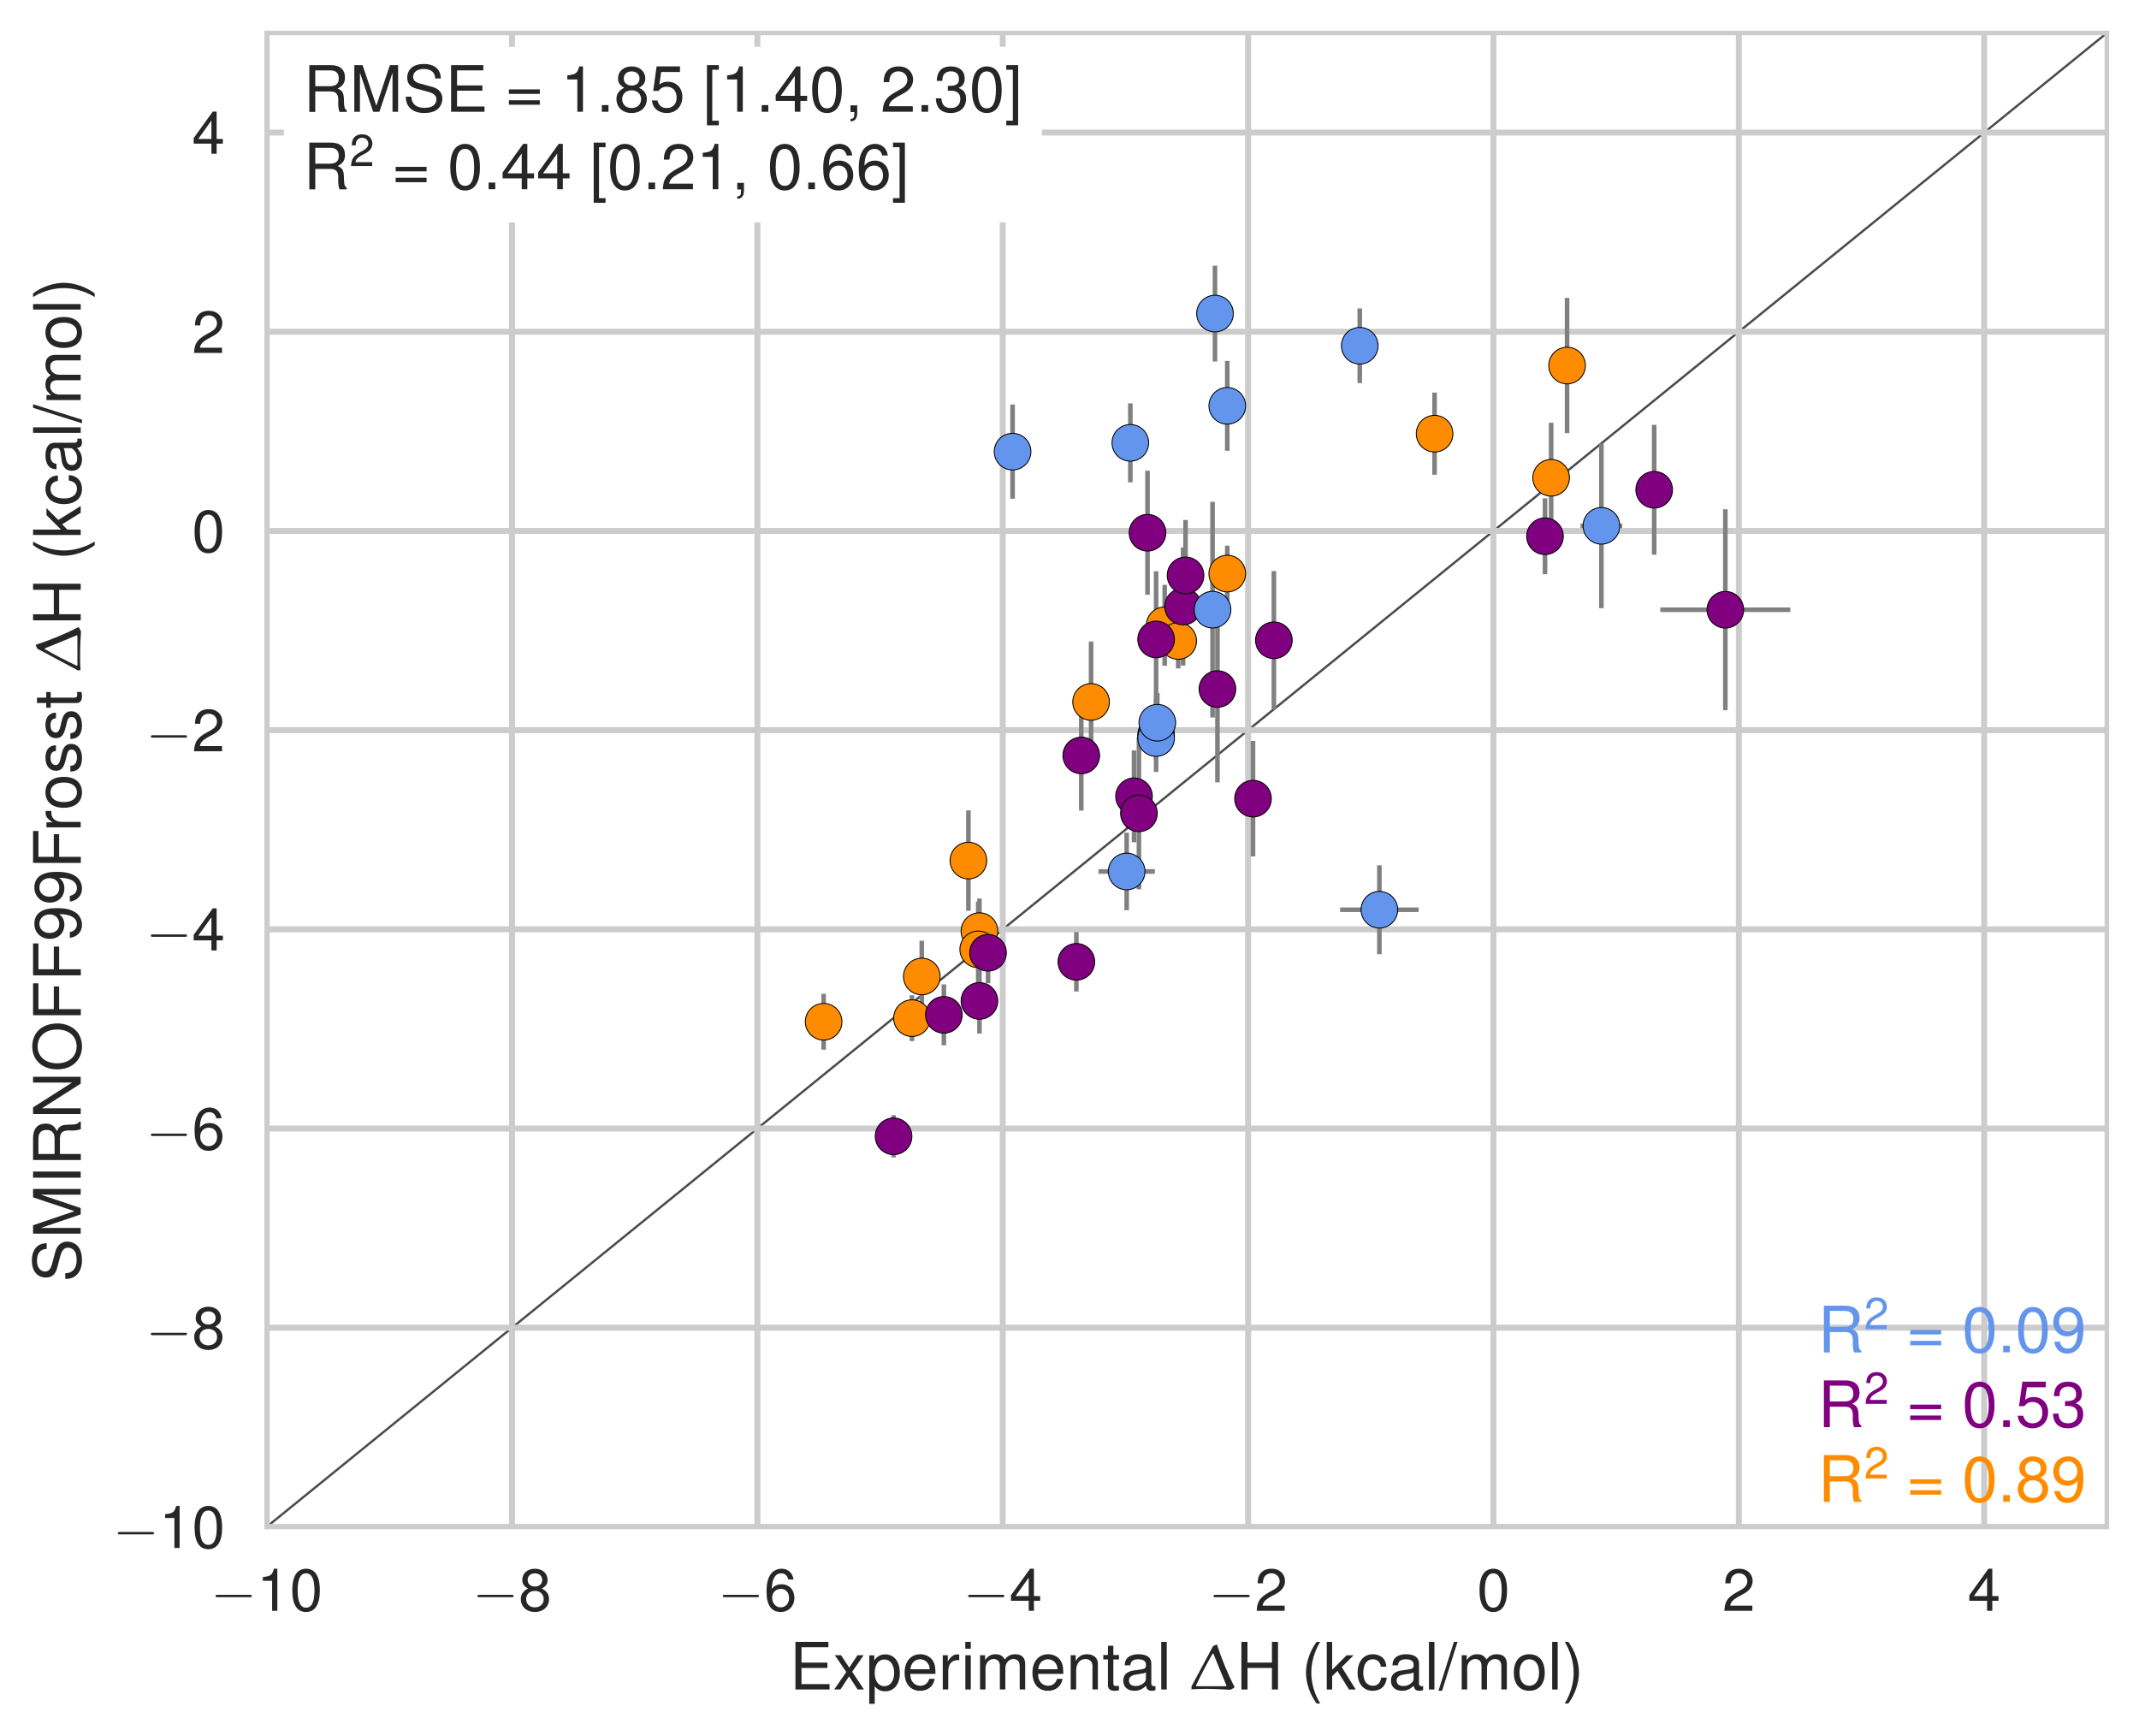 <?xml version="1.0" encoding="utf-8" standalone="no"?>
<!DOCTYPE svg PUBLIC "-//W3C//DTD SVG 1.1//EN"
  "http://www.w3.org/Graphics/SVG/1.1/DTD/svg11.dtd">
<!-- Created with matplotlib (http://matplotlib.org/) -->
<svg height="379pt" version="1.1" viewBox="0 0 467 379" width="467pt" xmlns="http://www.w3.org/2000/svg" xmlns:xlink="http://www.w3.org/1999/xlink">
 <defs>
  <style type="text/css">
*{stroke-linecap:butt;stroke-linejoin:round;}
  </style>
 </defs>
 <g id="figure_1">
  <g id="patch_1">
   <path d="M 0 379.095 
L 467.184 379.095 
L 467.184 0 
L 0 0 
z
" style="fill:#ffffff;"/>
  </g>
  <g id="axes_1">
   <g id="patch_2">
    <path d="M 58.224 333.36 
L 459.984 333.36 
L 459.984 7.2 
L 58.224 7.2 
z
" style="fill:#ffffff;"/>
   </g>
   <g id="line2d_1">
    <path clip-path="url(#p69052aae7b)" d="M 0.656 380.095 
L 468.184 0.543 
" style="fill:none;stroke:#4c4c4c;stroke-linecap:round;stroke-width:0.5;"/>
   </g>
   <g id="matplotlib.axis_1">
    <g id="xtick_1">
     <g id="line2d_2">
      <path clip-path="url(#p69052aae7b)" d="M 58.224 333.36 
L 58.224 7.2 
" style="fill:none;stroke:#cccccc;stroke-linecap:round;stroke-width:1.3;"/>
     </g>
     <g id="line2d_3"/>
     <g id="text_1">
      <!-- $-10$ -->
      <defs>
       <path d="M 65.906 23 
C 67.594 23 69.406 23 69.406 25 
C 69.406 27 67.594 27 65.906 27 
L 11.797 27 
C 10.094 27 8.297 27 8.297 25 
C 8.297 23 10.094 23 11.797 23 
z
" id="CMSY10-0"/>
       <path d="M 25.906 50.594 
L 25.906 0 
L 34.703 0 
L 34.703 71.016 
L 28.906 71.016 
C 25.797 60.109 23.797 58.609 10.203 56.906 
L 10.203 50.594 
z
" id="Nimbus_Sans_L_Regular-49"/>
       <path d="M 27.5 71 
C 20.906 71 14.906 68.125 11.203 63.219 
C 6.594 57.047 4.297 47.562 4.297 34.5 
C 4.297 10.672 12.297 -2 27.5 -2 
C 42.5 -2 50.703 10.672 50.703 33.906 
C 50.703 47.656 48.5 56.844 43.797 63.219 
C 40.094 68.219 34.203 71 27.5 71 
z
M 27.5 63.188 
C 37 63.188 41.703 53.625 41.703 34.703 
C 41.703 14.672 37.094 5.312 27.297 5.312 
C 18 5.312 13.297 15.078 13.297 34.406 
C 13.297 53.719 18 63.188 27.5 63.188 
z
" id="Nimbus_Sans_L_Regular-48"/>
      </defs>
      <g style="fill:#262626;" transform="translate(45.986 351.688)scale(0.13 -0.13)">
       <use transform="scale(0.996)" xlink:href="#CMSY10-0"/>
       <use transform="translate(77.487 0)scale(0.996)" xlink:href="#Nimbus_Sans_L_Regular-49"/>
       <use transform="translate(132.879 0)scale(0.996)" xlink:href="#Nimbus_Sans_L_Regular-48"/>
      </g>
     </g>
    </g>
    <g id="xtick_2">
     <g id="line2d_4">
      <path clip-path="url(#p69052aae7b)" d="M 111.792 333.36 
L 111.792 7.2 
" style="fill:none;stroke:#cccccc;stroke-linecap:round;stroke-width:1.3;"/>
     </g>
     <g id="line2d_5"/>
     <g id="text_2">
      <!-- $-8$ -->
      <defs>
       <path d="M 39.094 37.484 
C 46.406 41.875 48.797 45.469 48.797 52.156 
C 48.797 63.219 40.094 71 27.5 71 
C 15 71 6.203 63.219 6.203 52.156 
C 6.203 45.578 8.594 41.984 15.797 37.484 
C 7.703 33.594 3.703 27.719 3.703 19.938 
C 3.703 6.969 13.5 -2 27.5 -2 
C 41.5 -2 51.297 6.984 51.297 19.844 
C 51.297 27.719 47.297 33.594 39.094 37.484 
z
M 27.5 63.188 
C 35 63.188 39.797 58.812 39.797 51.953 
C 39.797 45.375 34.906 41 27.5 41 
C 20.094 41 15.203 45.375 15.203 52.047 
C 15.203 58.812 20.094 63.188 27.5 63.188 
z
M 27.5 33.578 
C 36.297 33.578 42.297 28 42.297 19.734 
C 42.297 11.391 36.297 5.812 27.297 5.812 
C 18.703 5.812 12.703 11.484 12.703 19.734 
C 12.703 28 18.703 33.578 27.5 33.578 
z
" id="Nimbus_Sans_L_Regular-56"/>
      </defs>
      <g style="fill:#262626;" transform="translate(103.155 351.688)scale(0.13 -0.13)">
       <use transform="scale(0.996)" xlink:href="#CMSY10-0"/>
       <use transform="translate(77.487 0)scale(0.996)" xlink:href="#Nimbus_Sans_L_Regular-56"/>
      </g>
     </g>
    </g>
    <g id="xtick_3">
     <g id="line2d_6">
      <path clip-path="url(#p69052aae7b)" d="M 165.36 333.36 
L 165.36 7.2 
" style="fill:none;stroke:#cccccc;stroke-linecap:round;stroke-width:1.3;"/>
     </g>
     <g id="line2d_7"/>
     <g id="text_3">
      <!-- $-6$ -->
      <defs>
       <path d="M 49.797 52.844 
C 48.094 64.234 40.5 71 29.703 71 
C 21.906 71 14.906 67.219 10.703 60.938 
C 6.297 54.062 4.297 45.375 4.297 32.516 
C 4.297 20.641 6.094 13.062 10.297 6.781 
C 14.094 1.078 20.297 -2 28.094 -2 
C 41.594 -2 51.297 8.094 51.297 22.109 
C 51.297 35.438 42.297 44.812 29.594 44.812 
C 22.594 44.812 17.094 42.109 13.297 36.906 
C 13.406 53.812 19 63.188 29.094 63.188 
C 35.297 63.188 39.594 59.422 41 52.844 
z
M 28.5 37 
C 37 37 42.297 31.031 42.297 21.406 
C 42.297 12.391 36.297 5.812 28.203 5.812 
C 20 5.812 13.797 12.703 13.797 21.906 
C 13.797 30.828 19.797 37 28.5 37 
z
" id="Nimbus_Sans_L_Regular-54"/>
      </defs>
      <g style="fill:#262626;" transform="translate(156.723 351.688)scale(0.13 -0.13)">
       <use transform="scale(0.996)" xlink:href="#CMSY10-0"/>
       <use transform="translate(77.487 0)scale(0.996)" xlink:href="#Nimbus_Sans_L_Regular-54"/>
      </g>
     </g>
    </g>
    <g id="xtick_4">
     <g id="line2d_8">
      <path clip-path="url(#p69052aae7b)" d="M 218.928 333.36 
L 218.928 7.2 
" style="fill:none;stroke:#cccccc;stroke-linecap:round;stroke-width:1.3;"/>
     </g>
     <g id="line2d_9"/>
     <g id="text_4">
      <!-- $-4$ -->
      <defs>
       <path d="M 32.703 17 
L 32.703 0 
L 41.5 0 
L 41.5 17 
L 52 17 
L 52 24.906 
L 41.5 24.906 
L 41.5 71.016 
L 35 71.016 
L 2.797 26.312 
L 2.797 17 
z
M 32.703 24.906 
L 10.5 24.906 
L 32.703 55.984 
z
" id="Nimbus_Sans_L_Regular-52"/>
      </defs>
      <g style="fill:#262626;" transform="translate(210.291 351.688)scale(0.13 -0.13)">
       <use transform="scale(0.996)" xlink:href="#CMSY10-0"/>
       <use transform="translate(77.487 0)scale(0.996)" xlink:href="#Nimbus_Sans_L_Regular-52"/>
      </g>
     </g>
    </g>
    <g id="xtick_5">
     <g id="line2d_10">
      <path clip-path="url(#p69052aae7b)" d="M 272.496 333.36 
L 272.496 7.2 
" style="fill:none;stroke:#cccccc;stroke-linecap:round;stroke-width:1.3;"/>
     </g>
     <g id="line2d_11"/>
     <g id="text_5">
      <!-- $-2$ -->
      <defs>
       <path d="M 50.594 8.719 
L 13.297 8.719 
C 14.203 14.531 17.406 18.234 26.094 23.344 
L 36.094 28.75 
C 46 34.156 51.094 41.453 51.094 50.172 
C 51.094 56.078 48.703 61.594 44.5 65.391 
C 40.297 69.203 35.094 71 28.406 71 
C 19.406 71 12.703 67.797 8.797 61.797 
C 6.297 57.984 5.203 53.578 5 46.359 
L 13.797 46.359 
C 14.094 51.172 14.703 54.078 15.906 56.375 
C 18.203 60.688 22.797 63.297 28.094 63.297 
C 36.094 63.297 42.094 57.578 42.094 49.969 
C 42.094 44.359 38.797 39.547 32.5 35.953 
L 23.297 30.75 
C 8.5 22.344 4.203 15.625 3.406 0 
L 50.594 0 
z
" id="Nimbus_Sans_L_Regular-50"/>
      </defs>
      <g style="fill:#262626;" transform="translate(263.859 351.688)scale(0.13 -0.13)">
       <use transform="scale(0.996)" xlink:href="#CMSY10-0"/>
       <use transform="translate(77.487 0)scale(0.996)" xlink:href="#Nimbus_Sans_L_Regular-50"/>
      </g>
     </g>
    </g>
    <g id="xtick_6">
     <g id="line2d_12">
      <path clip-path="url(#p69052aae7b)" d="M 326.064 333.36 
L 326.064 7.2 
" style="fill:none;stroke:#cccccc;stroke-linecap:round;stroke-width:1.3;"/>
     </g>
     <g id="line2d_13"/>
     <g id="text_6">
      <!-- $0$ -->
      <g style="fill:#262626;" transform="translate(322.463 351.688)scale(0.13 -0.13)">
       <use transform="scale(0.996)" xlink:href="#Nimbus_Sans_L_Regular-48"/>
      </g>
     </g>
    </g>
    <g id="xtick_7">
     <g id="line2d_14">
      <path clip-path="url(#p69052aae7b)" d="M 379.632 333.36 
L 379.632 7.2 
" style="fill:none;stroke:#cccccc;stroke-linecap:round;stroke-width:1.3;"/>
     </g>
     <g id="line2d_15"/>
     <g id="text_7">
      <!-- $2$ -->
      <g style="fill:#262626;" transform="translate(376.031 351.688)scale(0.13 -0.13)">
       <use transform="scale(0.996)" xlink:href="#Nimbus_Sans_L_Regular-50"/>
      </g>
     </g>
    </g>
    <g id="xtick_8">
     <g id="line2d_16">
      <path clip-path="url(#p69052aae7b)" d="M 433.2 333.36 
L 433.2 7.2 
" style="fill:none;stroke:#cccccc;stroke-linecap:round;stroke-width:1.3;"/>
     </g>
     <g id="line2d_17"/>
     <g id="text_8">
      <!-- $4$ -->
      <g style="fill:#262626;" transform="translate(429.599 351.688)scale(0.13 -0.13)">
       <use transform="scale(0.996)" xlink:href="#Nimbus_Sans_L_Regular-52"/>
      </g>
     </g>
    </g>
    <g id="text_9">
     <!-- Experimental $\Delta$H (kcal/mol) -->
     <defs>
      <path d="M 18.297 33 
L 58 33 
L 58 41.219 
L 18.297 41.219 
L 18.297 64.781 
L 59.5 64.781 
L 59.5 73 
L 9 73 
L 9 0 
L 61.297 0 
L 61.297 8.219 
L 18.297 8.219 
z
" id="Nimbus_Sans_L_Regular-69"/>
      <path d="M 29.203 27.141 
L 46.797 52.484 
L 37.406 52.484 
L 24.797 33.453 
L 12.203 52.484 
L 2.703 52.484 
L 20.203 26.75 
L 1.703 0 
L 11.203 0 
L 24.5 20.125 
L 37.594 0 
L 47.297 0 
z
" id="Nimbus_Sans_L_Regular-120"/>
      <path d="M 5.406 -22 
L 13.797 -22 
L 13.797 5 
C 18.203 -0.422 23.094 -2.812 29.906 -2.812 
C 43.406 -2.812 52.297 8.156 52.297 24.984 
C 52.297 42.719 43.703 53.812 29.797 53.812 
C 22.703 53.812 17 50.594 13.094 44.391 
L 13.094 52.328 
L 5.406 52.328 
z
M 28.406 46 
C 37.594 46 43.594 37.812 43.594 25.188 
C 43.594 13.172 37.5 5 28.406 5 
C 19.594 5 13.797 13.078 13.797 25.5 
C 13.797 37.922 19.594 46 28.406 46 
z
" id="Nimbus_Sans_L_Regular-112"/>
      <path d="M 51.297 23.891 
C 51.297 31.781 50.703 36.531 49.203 40.375 
C 45.797 48.859 37.797 54 28 54 
C 13.406 54 4 42.844 4 25.703 
C 4 8.547 13.094 -2 27.797 -2 
C 39.797 -2 48.094 4.844 50.203 16.312 
L 41.797 16.312 
C 39.5 9.344 34.797 5.703 28.094 5.703 
C 22.797 5.703 18.297 8.125 15.5 12.578 
C 13.5 15.594 12.797 18.641 12.703 23.891 
z
M 12.906 31 
C 13.594 40.266 19.5 46.281 27.906 46.281 
C 36.094 46.281 42.406 39.531 42.406 31 
C 42.406 31 42.406 31 42.297 31 
z
" id="Nimbus_Sans_L_Regular-101"/>
      <path d="M 6.906 52.484 
L 6.906 0 
L 15.297 0 
L 15.297 27.203 
C 15.297 34.703 17.203 39.609 21.203 42.5 
C 23.797 44.406 26.297 45 32.094 45 
L 32.094 53.625 
C 30.703 53.812 30 53.812 28.906 53.812 
C 23.5 53.812 19.406 50.625 14.594 42.906 
L 14.594 52.484 
z
" id="Nimbus_Sans_L_Regular-114"/>
      <path d="M 15 52.484 
L 6.703 52.484 
L 6.703 0 
L 15 0 
z
M 15 73 
L 6.594 73 
L 6.594 62.484 
L 15 62.484 
z
" id="Nimbus_Sans_L_Regular-105"/>
      <path d="M 7 52.484 
L 7 0 
L 15.406 0 
L 15.406 32.953 
C 15.406 40.578 20.906 46.688 27.703 46.688 
C 33.906 46.688 37.406 42.875 37.406 36.156 
L 37.406 0 
L 45.797 0 
L 45.797 32.953 
C 45.797 40.578 51.297 46.688 58.094 46.688 
C 64.203 46.688 67.797 42.781 67.797 36.156 
L 67.797 0 
L 76.203 0 
L 76.203 39.375 
C 76.203 48.781 70.797 54 61 54 
C 54 54 49.797 51.891 44.906 45.984 
C 41.797 51.594 37.594 54 30.797 54 
C 23.797 54 19.203 51.391 14.703 45.078 
L 14.703 52.484 
z
" id="Nimbus_Sans_L_Regular-109"/>
      <path d="M 7 52.484 
L 7 0 
L 15.406 0 
L 15.406 28.953 
C 15.406 39.672 21 46.688 29.594 46.688 
C 36.203 46.688 40.406 42.672 40.406 36.359 
L 40.406 0 
L 48.703 0 
L 48.703 39.672 
C 48.703 48.391 42.203 54 32.094 54 
C 24.297 54 19.297 50.984 14.703 43.688 
L 14.703 52.484 
z
" id="Nimbus_Sans_L_Regular-110"/>
      <path d="M 25.406 52.812 
L 16.797 52.812 
L 16.797 67 
L 8.5 67 
L 8.5 52.812 
L 1.406 52.812 
L 1.406 46 
L 8.5 46 
L 8.5 6.312 
C 8.5 1 12.094 -2 18.594 -2 
C 20.594 -2 22.594 -1.812 25.406 -1.297 
L 25.406 5.719 
C 24.297 5.406 23 5.312 21.406 5.312 
C 17.797 5.312 16.797 6.312 16.797 10.016 
L 16.797 46 
L 25.406 46 
z
" id="Nimbus_Sans_L_Regular-116"/>
      <path d="M 53.5 5.203 
C 52.594 5 52.203 5 51.703 5 
C 48.797 5 47.203 6.484 47.203 9.078 
L 47.203 39.766 
C 47.203 49.016 40.406 54 27.5 54 
C 19.906 54 13.594 51.812 10.094 47.906 
C 7.703 45.203 6.703 42.219 6.5 37.031 
L 14.906 37.031 
C 15.594 43.391 19.406 46.281 27.203 46.281 
C 34.703 46.281 38.906 43.484 38.906 38.516 
L 38.906 36.328 
C 38.906 32.828 36.797 31.344 30.203 30.547 
C 18.406 29.062 16.594 28.656 13.406 27.359 
C 7.297 24.875 4.203 20.188 4.203 13.422 
C 4.203 3.969 10.797 -2 21.406 -2 
C 28 -2 33.297 0.297 39.203 5.703 
C 39.797 0.391 42.406 -2 47.797 -2 
C 49.5 -2 50.797 -1.812 53.5 -1.094 
z
M 38.906 16.75 
C 38.906 13.953 38.094 12.266 35.594 9.984 
C 32.203 6.891 28.094 5.312 23.203 5.312 
C 16.703 5.312 12.906 8.391 12.906 13.656 
C 12.906 19.141 16.594 21.922 25.5 23.219 
C 34.297 24.406 36.094 24.812 38.906 26.094 
z
" id="Nimbus_Sans_L_Regular-97"/>
      <path d="M 15.203 73 
L 6.797 73 
L 6.797 -0.031 
L 15.203 -0.031 
z
" id="Nimbus_Sans_L_Regular-108"/>
      <path d="M 36.297 66.625 
L 3 4.406 
L 3.203 0.234 
C 10.5 0.734 17.906 0.938 25.297 0.938 
C 37.797 0.938 50.203 0.328 62.703 -0.453 
L 68.797 2.719 
L 68.906 4.312 
C 58.094 25.078 49.5 46.859 42.094 69.109 
z
M 56.203 5 
C 44.5 5 32.703 5 20.906 5 
C 17.406 5 13.906 5 10.406 5 
L 10.094 6.188 
C 18.094 23.031 26.094 38.656 35.594 55 
L 36.703 55 
C 36.703 54.906 52.703 15.219 56.797 5.891 
z
" id="EURM10-1"/>
      <path d="M 55.094 33 
L 55.094 -0.031 
L 64.406 -0.031 
L 64.406 73 
L 55.094 73 
L 55.094 41.219 
L 17.594 41.219 
L 17.594 73 
L 8.297 73 
L 8.297 -0.031 
L 17.703 -0.031 
L 17.703 33 
z
" id="Nimbus_Sans_L_Regular-72"/>
      <path d="M 23.594 73 
C 13.594 59.844 7.297 41.562 7.297 25.797 
C 7.297 9.938 13.594 -8.344 23.594 -21.5 
L 29.094 -21.5 
C 20.297 -7.141 15.406 9.734 15.406 25.797 
C 15.406 41.766 20.297 58.734 29.094 73 
z
" id="Nimbus_Sans_L_Regular-40"/>
      <path d="M 14.094 73 
L 5.797 73 
L 5.797 -0.031 
L 14.094 -0.031 
L 14.094 20.406 
L 22.203 28.422 
L 39.906 -0.031 
L 50.203 -0.031 
L 28.797 34.328 
L 47 52.453 
L 36.297 52.453 
L 14.094 30.219 
z
" id="Nimbus_Sans_L_Regular-107"/>
      <path d="M 47.094 34.938 
C 46.703 40.031 45.594 43.328 43.594 46.219 
C 40 51.109 33.703 54 26.406 54 
C 12.297 54 3.094 42.844 3.094 25.5 
C 3.094 8.656 12.094 -2 26.297 -2 
C 38.797 -2 46.703 5.469 47.703 18.234 
L 39.297 18.234 
C 37.906 9.875 33.594 5.703 26.5 5.703 
C 17.297 5.703 11.797 13.172 11.797 25.5 
C 11.797 38.531 17.203 46.281 26.297 46.281 
C 33.297 46.281 37.703 42.203 38.703 34.938 
z
" id="Nimbus_Sans_L_Regular-99"/>
      <path d="M 22.906 73 
L -0.797 -2 
L 4.703 -2 
L 28.406 73 
z
" id="Nimbus_Sans_L_Regular-47"/>
      <path d="M 27.203 54 
C 12.5 54 3.594 43.531 3.594 25.984 
C 3.594 8.453 12.406 -2 27.297 -2 
C 42 -2 51 8.453 51 25.594 
C 51 43.625 42.297 54 27.203 54 
z
M 27.297 46.281 
C 36.703 46.281 42.297 38.625 42.297 25.703 
C 42.297 13.453 36.5 5.703 27.297 5.703 
C 18 5.703 12.297 13.359 12.297 25.984 
C 12.297 38.531 18 46.281 27.297 46.281 
z
" id="Nimbus_Sans_L_Regular-111"/>
      <path d="M 9.297 -21.5 
C 19.297 -8.344 25.594 9.938 25.594 25.688 
C 25.594 41.562 19.297 59.844 9.297 73 
L 3.797 73 
C 12.594 58.641 17.5 41.766 17.5 25.688 
C 17.5 9.734 12.594 -7.25 3.797 -21.5 
z
" id="Nimbus_Sans_L_Regular-41"/>
     </defs>
     <g style="fill:#262626;" transform="translate(172.384 368.861)scale(0.143 -0.143)">
      <use transform="scale(0.996)" xlink:href="#Nimbus_Sans_L_Regular-69"/>
      <use transform="translate(66.45 0)scale(0.996)" xlink:href="#Nimbus_Sans_L_Regular-120"/>
      <use transform="translate(116.263 0)scale(0.996)" xlink:href="#Nimbus_Sans_L_Regular-112"/>
      <use transform="translate(171.655 0)scale(0.996)" xlink:href="#Nimbus_Sans_L_Regular-101"/>
      <use transform="translate(227.047 0)scale(0.996)" xlink:href="#Nimbus_Sans_L_Regular-114"/>
      <use transform="translate(261.715 0)scale(0.996)" xlink:href="#Nimbus_Sans_L_Regular-105"/>
      <use transform="translate(283.832 0)scale(0.996)" xlink:href="#Nimbus_Sans_L_Regular-109"/>
      <use transform="translate(366.82 0)scale(0.996)" xlink:href="#Nimbus_Sans_L_Regular-101"/>
      <use transform="translate(422.212 0)scale(0.996)" xlink:href="#Nimbus_Sans_L_Regular-110"/>
      <use transform="translate(477.604 0)scale(0.996)" xlink:href="#Nimbus_Sans_L_Regular-116"/>
      <use transform="translate(505.299 0)scale(0.996)" xlink:href="#Nimbus_Sans_L_Regular-97"/>
      <use transform="translate(560.691 0)scale(0.996)" xlink:href="#Nimbus_Sans_L_Regular-108"/>
      <use transform="translate(610.503 0)scale(0.996)" xlink:href="#EURM10-1"/>
      <use transform="translate(681.564 0)scale(0.996)" xlink:href="#Nimbus_Sans_L_Regular-72"/>
      <use transform="translate(781.189 0)scale(0.996)" xlink:href="#Nimbus_Sans_L_Regular-40"/>
      <use transform="translate(814.365 0)scale(0.996)" xlink:href="#Nimbus_Sans_L_Regular-107"/>
      <use transform="translate(864.178 0)scale(0.996)" xlink:href="#Nimbus_Sans_L_Regular-99"/>
      <use transform="translate(913.991 0)scale(0.996)" xlink:href="#Nimbus_Sans_L_Regular-97"/>
      <use transform="translate(969.383 0)scale(0.996)" xlink:href="#Nimbus_Sans_L_Regular-108"/>
      <use transform="translate(991.5 0)scale(0.996)" xlink:href="#Nimbus_Sans_L_Regular-47"/>
      <use transform="translate(1019.195 0)scale(0.996)" xlink:href="#Nimbus_Sans_L_Regular-109"/>
      <use transform="translate(1102.183 0)scale(0.996)" xlink:href="#Nimbus_Sans_L_Regular-111"/>
      <use transform="translate(1157.575 0)scale(0.996)" xlink:href="#Nimbus_Sans_L_Regular-108"/>
      <use transform="translate(1179.692 0)scale(0.996)" xlink:href="#Nimbus_Sans_L_Regular-41"/>
     </g>
    </g>
   </g>
   <g id="matplotlib.axis_2">
    <g id="ytick_1">
     <g id="line2d_18">
      <path clip-path="url(#p69052aae7b)" d="M 58.224 333.36 
L 459.984 333.36 
" style="fill:none;stroke:#cccccc;stroke-linecap:round;stroke-width:1.3;"/>
     </g>
     <g id="line2d_19"/>
     <g id="text_10">
      <!-- $-10$ -->
      <g style="fill:#262626;" transform="translate(24.649 337.974)scale(0.13 -0.13)">
       <use transform="scale(0.996)" xlink:href="#CMSY10-0"/>
       <use transform="translate(77.487 0)scale(0.996)" xlink:href="#Nimbus_Sans_L_Regular-49"/>
       <use transform="translate(132.879 0)scale(0.996)" xlink:href="#Nimbus_Sans_L_Regular-48"/>
      </g>
     </g>
    </g>
    <g id="ytick_2">
     <g id="line2d_20">
      <path clip-path="url(#p69052aae7b)" d="M 58.224 289.872 
L 459.984 289.872 
" style="fill:none;stroke:#cccccc;stroke-linecap:round;stroke-width:1.3;"/>
     </g>
     <g id="line2d_21"/>
     <g id="text_11">
      <!-- $-8$ -->
      <g style="fill:#262626;" transform="translate(31.85 294.486)scale(0.13 -0.13)">
       <use transform="scale(0.996)" xlink:href="#CMSY10-0"/>
       <use transform="translate(77.487 0)scale(0.996)" xlink:href="#Nimbus_Sans_L_Regular-56"/>
      </g>
     </g>
    </g>
    <g id="ytick_3">
     <g id="line2d_22">
      <path clip-path="url(#p69052aae7b)" d="M 58.224 246.384 
L 459.984 246.384 
" style="fill:none;stroke:#cccccc;stroke-linecap:round;stroke-width:1.3;"/>
     </g>
     <g id="line2d_23"/>
     <g id="text_12">
      <!-- $-6$ -->
      <g style="fill:#262626;" transform="translate(31.85 250.998)scale(0.13 -0.13)">
       <use transform="scale(0.996)" xlink:href="#CMSY10-0"/>
       <use transform="translate(77.487 0)scale(0.996)" xlink:href="#Nimbus_Sans_L_Regular-54"/>
      </g>
     </g>
    </g>
    <g id="ytick_4">
     <g id="line2d_24">
      <path clip-path="url(#p69052aae7b)" d="M 58.224 202.896 
L 459.984 202.896 
" style="fill:none;stroke:#cccccc;stroke-linecap:round;stroke-width:1.3;"/>
     </g>
     <g id="line2d_25"/>
     <g id="text_13">
      <!-- $-4$ -->
      <g style="fill:#262626;" transform="translate(31.85 207.51)scale(0.13 -0.13)">
       <use transform="scale(0.996)" xlink:href="#CMSY10-0"/>
       <use transform="translate(77.487 0)scale(0.996)" xlink:href="#Nimbus_Sans_L_Regular-52"/>
      </g>
     </g>
    </g>
    <g id="ytick_5">
     <g id="line2d_26">
      <path clip-path="url(#p69052aae7b)" d="M 58.224 159.408 
L 459.984 159.408 
" style="fill:none;stroke:#cccccc;stroke-linecap:round;stroke-width:1.3;"/>
     </g>
     <g id="line2d_27"/>
     <g id="text_14">
      <!-- $-2$ -->
      <g style="fill:#262626;" transform="translate(31.85 164.022)scale(0.13 -0.13)">
       <use transform="scale(0.996)" xlink:href="#CMSY10-0"/>
       <use transform="translate(77.487 0)scale(0.996)" xlink:href="#Nimbus_Sans_L_Regular-50"/>
      </g>
     </g>
    </g>
    <g id="ytick_6">
     <g id="line2d_28">
      <path clip-path="url(#p69052aae7b)" d="M 58.224 115.92 
L 459.984 115.92 
" style="fill:none;stroke:#cccccc;stroke-linecap:round;stroke-width:1.3;"/>
     </g>
     <g id="line2d_29"/>
     <g id="text_15">
      <!-- $0$ -->
      <g style="fill:#262626;" transform="translate(41.923 120.534)scale(0.13 -0.13)">
       <use transform="scale(0.996)" xlink:href="#Nimbus_Sans_L_Regular-48"/>
      </g>
     </g>
    </g>
    <g id="ytick_7">
     <g id="line2d_30">
      <path clip-path="url(#p69052aae7b)" d="M 58.224 72.432 
L 459.984 72.432 
" style="fill:none;stroke:#cccccc;stroke-linecap:round;stroke-width:1.3;"/>
     </g>
     <g id="line2d_31"/>
     <g id="text_16">
      <!-- $2$ -->
      <g style="fill:#262626;" transform="translate(41.923 77.046)scale(0.13 -0.13)">
       <use transform="scale(0.996)" xlink:href="#Nimbus_Sans_L_Regular-50"/>
      </g>
     </g>
    </g>
    <g id="ytick_8">
     <g id="line2d_32">
      <path clip-path="url(#p69052aae7b)" d="M 58.224 28.944 
L 459.984 28.944 
" style="fill:none;stroke:#cccccc;stroke-linecap:round;stroke-width:1.3;"/>
     </g>
     <g id="line2d_33"/>
     <g id="text_17">
      <!-- $4$ -->
      <g style="fill:#262626;" transform="translate(41.923 33.558)scale(0.13 -0.13)">
       <use transform="scale(0.996)" xlink:href="#Nimbus_Sans_L_Regular-52"/>
      </g>
     </g>
    </g>
    <g id="text_18">
     <!-- SMIRNOFF99Frosst $\Delta$H (kcal/mol) -->
     <defs>
      <path d="M 59.594 52.109 
C 59.5 66.484 49.703 74.812 32.906 74.812 
C 16.906 74.812 7 66.562 7 53.281 
C 7 44.328 11.703 38.703 21.297 36.188 
L 39.406 31.359 
C 48.594 28.938 52.797 25.219 52.797 19.484 
C 52.797 15.547 50.703 11.531 47.594 9.328 
C 44.703 7.312 40.094 6.203 34.203 6.203 
C 26.297 6.203 20.906 8.125 17.406 12.344 
C 14.703 15.562 13.5 19.094 13.594 23.609 
L 4.797 23.609 
C 4.906 16.891 6.203 12.469 9.094 8.438 
C 14.094 1.609 22.5 -2 33.594 -2 
C 42.297 -2 49.406 0.016 54.094 3.625 
C 59 7.547 62.094 14.078 62.094 20.422 
C 62.094 29.469 56.5 36.109 46.594 38.828 
L 28.297 43.766 
C 19.5 46.172 16.297 48.984 16.297 54.625 
C 16.297 62.062 22.797 67 32.594 67 
C 44.203 67 50.703 61.672 50.797 52.109 
z
" id="Nimbus_Sans_L_Regular-83"/>
      <path d="M 46.797 -0.031 
L 67.297 61.172 
L 67.297 -0.031 
L 76.094 -0.031 
L 76.094 73 
L 63.203 73 
L 42 9.391 
L 20.406 73 
L 7.5 73 
L 7.5 -0.031 
L 16.297 -0.031 
L 16.297 61.172 
L 37 -0.031 
z
" id="Nimbus_Sans_L_Regular-77"/>
      <path d="M 19.406 73 
L 10 73 
L 10 -0.031 
L 19.406 -0.031 
z
" id="Nimbus_Sans_L_Regular-73"/>
      <path d="M 18.594 31.781 
L 42.594 31.781 
C 50.906 31.781 54.594 27.719 54.594 18.547 
L 54.5 11.906 
C 54.5 7.312 55.297 2.828 56.594 -0.219 
L 67.906 -0.219 
L 67.906 2.125 
C 64.406 4.562 63.703 7.219 63.5 17.078 
C 63.406 29.266 61.5 32.938 53.594 36.391 
C 61.797 40.359 65.094 45.406 65.094 53.656 
C 65.094 66.141 57.203 73 42.906 73 
L 9.297 73 
L 9.297 -0.219 
L 18.594 -0.219 
z
M 18.594 40 
L 18.594 64.781 
L 41.094 64.781 
C 46.297 64.781 49.297 64 51.594 62.016 
C 54.094 59.938 55.406 56.688 55.406 52.344 
C 55.406 43.844 51 40 41.094 40 
z
" id="Nimbus_Sans_L_Regular-82"/>
      <path d="M 64.594 73 
L 55.797 73 
L 55.797 13.297 
L 17.703 73 
L 7.594 73 
L 7.594 -0.031 
L 16.406 -0.031 
L 16.406 59.172 
L 54.094 -0.031 
L 64.594 -0.031 
z
" id="Nimbus_Sans_L_Regular-78"/>
      <path d="M 38.906 74.219 
C 18 74.219 3.797 58.844 3.797 36.109 
C 3.797 13.359 18 -2 39 -2 
C 47.797 -2 55.703 0.688 61.594 5.672 
C 69.5 12.359 74.203 23.625 74.203 35.5 
C 74.203 58.953 60.297 74.219 38.906 74.219 
z
M 38.906 66 
C 54.703 66 64.906 54.047 64.906 35.703 
C 64.906 18.172 54.406 6.203 39 6.203 
C 23.5 6.203 13.094 18.172 13.094 36.109 
C 13.094 54.047 23.5 66 38.906 66 
z
" id="Nimbus_Sans_L_Regular-79"/>
      <path d="M 18.297 33 
L 53.094 33 
L 53.094 41.219 
L 18.297 41.219 
L 18.297 64.781 
L 57.906 64.781 
L 57.906 73 
L 9 73 
L 9 -0.219 
L 18.297 -0.219 
z
" id="Nimbus_Sans_L_Regular-70"/>
      <path d="M 5.297 16.625 
C 7 4.938 14.594 -2 25.406 -2 
C 33.203 -2 40.297 1.781 44.406 8.062 
C 48.906 14.938 50.906 23.625 50.906 36.484 
C 50.906 48.359 49.094 55.938 44.906 62.219 
C 41 67.922 34.797 71 27 71 
C 13.5 71 3.797 61.078 3.797 47.297 
C 3.797 34.219 12.797 25 25.594 25 
C 32.297 25 37.203 27.406 41.797 32.906 
C 41.703 15.484 36.094 5.812 26 5.812 
C 19.797 5.812 15.5 9.75 14.094 16.625 
z
M 26.906 63.297 
C 35.094 63.297 41.297 56.594 41.297 47.516 
C 41.297 38.922 35.203 32.812 26.594 32.812 
C 18.094 32.812 12.797 38.625 12.797 48 
C 12.797 56.875 18.797 63.297 26.906 63.297 
z
" id="Nimbus_Sans_L_Regular-57"/>
      <path d="M 43.797 37.922 
C 43.703 48.203 36.906 54 24.797 54 
C 12.594 54 4.703 47.719 4.703 38.062 
C 4.703 29.891 8.906 26.016 21.297 23.031 
L 29.094 21.141 
C 34.906 19.734 37.203 17.656 37.203 13.875 
C 37.203 9 32.297 5.703 25 5.703 
C 20.5 5.703 16.703 7 14.594 9.188 
C 13.297 10.688 12.703 12.172 12.203 15.844 
L 3.406 15.844 
C 3.797 3.766 10.594 -2 24.297 -2 
C 37.5 -2 45.906 4.453 45.906 14.516 
C 45.906 22.281 41.5 26.578 31.094 29.062 
L 23.094 30.953 
C 16.297 32.531 13.406 34.734 13.406 38.406 
C 13.406 43.188 17.703 46.281 24.5 46.281 
C 31.203 46.281 34.797 43.391 35 37.922 
z
" id="Nimbus_Sans_L_Regular-115"/>
     </defs>
     <g style="fill:#262626;" transform="translate(17.614 279.916)rotate(-90)scale(0.143 -0.143)">
      <use transform="scale(0.996)" xlink:href="#Nimbus_Sans_L_Regular-83"/>
      <use transform="translate(66.45 0)scale(0.996)" xlink:href="#Nimbus_Sans_L_Regular-77"/>
      <use transform="translate(149.438 0)scale(0.996)" xlink:href="#Nimbus_Sans_L_Regular-73"/>
      <use transform="translate(177.134 0)scale(0.996)" xlink:href="#Nimbus_Sans_L_Regular-82"/>
      <use transform="translate(249.064 0)scale(0.996)" xlink:href="#Nimbus_Sans_L_Regular-78"/>
      <use transform="translate(320.994 0)scale(0.996)" xlink:href="#Nimbus_Sans_L_Regular-79"/>
      <use transform="translate(398.502 0)scale(0.996)" xlink:href="#Nimbus_Sans_L_Regular-70"/>
      <use transform="translate(459.374 0)scale(0.996)" xlink:href="#Nimbus_Sans_L_Regular-70"/>
      <use transform="translate(520.245 0)scale(0.996)" xlink:href="#Nimbus_Sans_L_Regular-57"/>
      <use transform="translate(575.637 0)scale(0.996)" xlink:href="#Nimbus_Sans_L_Regular-57"/>
      <use transform="translate(631.029 0)scale(0.996)" xlink:href="#Nimbus_Sans_L_Regular-70"/>
      <use transform="translate(687.417 0)scale(0.996)" xlink:href="#Nimbus_Sans_L_Regular-114"/>
      <use transform="translate(720.593 0)scale(0.996)" xlink:href="#Nimbus_Sans_L_Regular-111"/>
      <use transform="translate(775.984 0)scale(0.996)" xlink:href="#Nimbus_Sans_L_Regular-115"/>
      <use transform="translate(825.798 0)scale(0.996)" xlink:href="#Nimbus_Sans_L_Regular-115"/>
      <use transform="translate(875.611 0)scale(0.996)" xlink:href="#Nimbus_Sans_L_Regular-116"/>
      <use transform="translate(931.001 0)scale(0.996)" xlink:href="#EURM10-1"/>
      <use transform="translate(1002.063 0)scale(0.996)" xlink:href="#Nimbus_Sans_L_Regular-72"/>
      <use transform="translate(1101.688 0)scale(0.996)" xlink:href="#Nimbus_Sans_L_Regular-40"/>
      <use transform="translate(1134.863 0)scale(0.996)" xlink:href="#Nimbus_Sans_L_Regular-107"/>
      <use transform="translate(1184.676 0)scale(0.996)" xlink:href="#Nimbus_Sans_L_Regular-99"/>
      <use transform="translate(1234.49 0)scale(0.996)" xlink:href="#Nimbus_Sans_L_Regular-97"/>
      <use transform="translate(1289.881 0)scale(0.996)" xlink:href="#Nimbus_Sans_L_Regular-108"/>
      <use transform="translate(1311.998 0)scale(0.996)" xlink:href="#Nimbus_Sans_L_Regular-47"/>
      <use transform="translate(1339.693 0)scale(0.996)" xlink:href="#Nimbus_Sans_L_Regular-109"/>
      <use transform="translate(1422.682 0)scale(0.996)" xlink:href="#Nimbus_Sans_L_Regular-111"/>
      <use transform="translate(1478.073 0)scale(0.996)" xlink:href="#Nimbus_Sans_L_Regular-108"/>
      <use transform="translate(1500.19 0)scale(0.996)" xlink:href="#Nimbus_Sans_L_Regular-41"/>
     </g>
    </g>
   </g>
   <g id="LineCollection_1">
    <path clip-path="url(#p69052aae7b)" d="M 266.603 125.229 
L 269.282 125.229 
" style="fill:none;stroke:#808080;"/>
    <path clip-path="url(#p69052aae7b)" d="M 213.303 203.29 
L 214.375 203.29 
" style="fill:none;stroke:#808080;"/>
    <path clip-path="url(#p69052aae7b)" d="M 200.715 213.193 
L 201.786 213.193 
" style="fill:none;stroke:#808080;"/>
    <path clip-path="url(#p69052aae7b)" d="M 252.408 136.524 
L 256.158 136.524 
" style="fill:none;stroke:#808080;"/>
    <path clip-path="url(#p69052aae7b)" d="M 198.572 222.293 
L 199.643 222.293 
" style="fill:none;stroke:#808080;"/>
    <path clip-path="url(#p69052aae7b)" d="M 210.893 187.889 
L 211.964 187.889 
" style="fill:none;stroke:#808080;"/>
    <path clip-path="url(#p69052aae7b)" d="M 211.428 207.275 
L 215.714 207.275 
" style="fill:none;stroke:#808080;"/>
    <path clip-path="url(#p69052aae7b)" d="M 255.622 139.941 
L 258.836 139.941 
" style="fill:none;stroke:#808080;"/>
    <path clip-path="url(#p69052aae7b)" d="M 179.02 223.074 
L 180.627 223.074 
" style="fill:none;stroke:#808080;"/>
    <path clip-path="url(#p69052aae7b)" d="M 237.677 153.252 
L 238.748 153.252 
" style="fill:none;stroke:#808080;"/>
    <path clip-path="url(#p69052aae7b)" d="M 340.795 79.807 
L 343.473 79.807 
" style="fill:none;stroke:#808080;"/>
    <path clip-path="url(#p69052aae7b)" d="M 337.849 104.313 
L 339.456 104.313 
" style="fill:none;stroke:#808080;"/>
    <path clip-path="url(#p69052aae7b)" d="M 312.404 94.683 
L 314.011 94.683 
" style="fill:none;stroke:#808080;"/>
   </g>
   <g id="LineCollection_2">
    <path clip-path="url(#p69052aae7b)" d="M 267.943 131.329 
L 267.943 119.128 
" style="fill:none;stroke:#808080;"/>
    <path clip-path="url(#p69052aae7b)" d="M 213.839 210.42 
L 213.839 196.159 
" style="fill:none;stroke:#808080;"/>
    <path clip-path="url(#p69052aae7b)" d="M 201.25 221.001 
L 201.25 205.386 
" style="fill:none;stroke:#808080;"/>
    <path clip-path="url(#p69052aae7b)" d="M 254.283 145.356 
L 254.283 127.693 
" style="fill:none;stroke:#808080;"/>
    <path clip-path="url(#p69052aae7b)" d="M 199.108 227.3 
L 199.108 217.286 
" style="fill:none;stroke:#808080;"/>
    <path clip-path="url(#p69052aae7b)" d="M 211.428 198.841 
L 211.428 176.937 
" style="fill:none;stroke:#808080;"/>
    <path clip-path="url(#p69052aae7b)" d="M 213.571 217.705 
L 213.571 196.845 
" style="fill:none;stroke:#808080;"/>
    <path clip-path="url(#p69052aae7b)" d="M 257.229 145.939 
L 257.229 133.943 
" style="fill:none;stroke:#808080;"/>
    <path clip-path="url(#p69052aae7b)" d="M 179.823 229.177 
L 179.823 216.97 
" style="fill:none;stroke:#808080;"/>
    <path clip-path="url(#p69052aae7b)" d="M 238.212 166.444 
L 238.212 140.059 
" style="fill:none;stroke:#808080;"/>
    <path clip-path="url(#p69052aae7b)" d="M 342.134 94.564 
L 342.134 65.049 
" style="fill:none;stroke:#808080;"/>
    <path clip-path="url(#p69052aae7b)" d="M 338.652 116.333 
L 338.652 92.294 
" style="fill:none;stroke:#808080;"/>
    <path clip-path="url(#p69052aae7b)" d="M 313.208 103.647 
L 313.208 85.719 
" style="fill:none;stroke:#808080;"/>
   </g>
   <g id="LineCollection_3">
    <path clip-path="url(#p69052aae7b)" d="M 255.086 132.417 
L 261.514 132.417 
" style="fill:none;stroke:#808080;"/>
    <path clip-path="url(#p69052aae7b)" d="M 211.428 218.533 
L 216.249 218.533 
" style="fill:none;stroke:#808080;"/>
    <path clip-path="url(#p69052aae7b)" d="M 205.536 221.572 
L 206.607 221.572 
" style="fill:none;stroke:#808080;"/>
    <path clip-path="url(#p69052aae7b)" d="M 234.463 209.994 
L 235.534 209.994 
" style="fill:none;stroke:#808080;"/>
    <path clip-path="url(#p69052aae7b)" d="M 214.107 208.019 
L 217.321 208.019 
" style="fill:none;stroke:#808080;"/>
    <path clip-path="url(#p69052aae7b)" d="M 234.73 164.937 
L 237.409 164.937 
" style="fill:none;stroke:#808080;"/>
    <path clip-path="url(#p69052aae7b)" d="M 194.287 248.09 
L 195.894 248.09 
" style="fill:none;stroke:#808080;"/>
    <path clip-path="url(#p69052aae7b)" d="M 252.14 160.47 
L 252.676 160.47 
" style="fill:none;stroke:#808080;"/>
    <path clip-path="url(#p69052aae7b)" d="M 256.693 125.624 
L 260.979 125.624 
" style="fill:none;stroke:#808080;"/>
    <path clip-path="url(#p69052aae7b)" d="M 336.242 117.075 
L 338.385 117.075 
" style="fill:none;stroke:#808080;"/>
    <path clip-path="url(#p69052aae7b)" d="M 360.08 106.927 
L 362.222 106.927 
" style="fill:none;stroke:#808080;"/>
    <path clip-path="url(#p69052aae7b)" d="M 246.783 173.857 
L 248.39 173.857 
" style="fill:none;stroke:#808080;"/>
    <path clip-path="url(#p69052aae7b)" d="M 273.299 174.366 
L 273.835 174.366 
" style="fill:none;stroke:#808080;"/>
    <path clip-path="url(#p69052aae7b)" d="M 248.926 139.604 
L 255.89 139.604 
" style="fill:none;stroke:#808080;"/>
    <path clip-path="url(#p69052aae7b)" d="M 247.319 177.571 
L 249.997 177.571 
" style="fill:none;stroke:#808080;"/>
    <path clip-path="url(#p69052aae7b)" d="M 265.532 150.436 
L 266.068 150.436 
" style="fill:none;stroke:#808080;"/>
    <path clip-path="url(#p69052aae7b)" d="M 250.265 116.314 
L 250.801 116.314 
" style="fill:none;stroke:#808080;"/>
    <path clip-path="url(#p69052aae7b)" d="M 275.174 139.793 
L 281.067 139.793 
" style="fill:none;stroke:#808080;"/>
    <path clip-path="url(#p69052aae7b)" d="M 362.49 133.123 
L 390.881 133.123 
" style="fill:none;stroke:#808080;"/>
   </g>
   <g id="LineCollection_4">
    <path clip-path="url(#p69052aae7b)" d="M 258.3 145.318 
L 258.3 119.516 
" style="fill:none;stroke:#808080;"/>
    <path clip-path="url(#p69052aae7b)" d="M 213.839 225.655 
L 213.839 211.411 
" style="fill:none;stroke:#808080;"/>
    <path clip-path="url(#p69052aae7b)" d="M 206.072 228.221 
L 206.072 214.922 
" style="fill:none;stroke:#808080;"/>
    <path clip-path="url(#p69052aae7b)" d="M 234.998 216.482 
L 234.998 203.505 
" style="fill:none;stroke:#808080;"/>
    <path clip-path="url(#p69052aae7b)" d="M 215.714 214.669 
L 215.714 201.369 
" style="fill:none;stroke:#808080;"/>
    <path clip-path="url(#p69052aae7b)" d="M 236.07 176.979 
L 236.07 152.895 
" style="fill:none;stroke:#808080;"/>
    <path clip-path="url(#p69052aae7b)" d="M 195.09 252.706 
L 195.09 243.474 
" style="fill:none;stroke:#808080;"/>
    <path clip-path="url(#p69052aae7b)" d="M 252.408 168.545 
L 252.408 152.396 
" style="fill:none;stroke:#808080;"/>
    <path clip-path="url(#p69052aae7b)" d="M 258.836 137.721 
L 258.836 113.527 
" style="fill:none;stroke:#808080;"/>
    <path clip-path="url(#p69052aae7b)" d="M 337.313 125.363 
L 337.313 108.787 
" style="fill:none;stroke:#808080;"/>
    <path clip-path="url(#p69052aae7b)" d="M 361.151 121.105 
L 361.151 92.75 
" style="fill:none;stroke:#808080;"/>
    <path clip-path="url(#p69052aae7b)" d="M 247.587 183.883 
L 247.587 163.83 
" style="fill:none;stroke:#808080;"/>
    <path clip-path="url(#p69052aae7b)" d="M 273.567 186.98 
L 273.567 161.753 
" style="fill:none;stroke:#808080;"/>
    <path clip-path="url(#p69052aae7b)" d="M 252.408 154.489 
L 252.408 124.719 
" style="fill:none;stroke:#808080;"/>
    <path clip-path="url(#p69052aae7b)" d="M 248.658 194.175 
L 248.658 160.968 
" style="fill:none;stroke:#808080;"/>
    <path clip-path="url(#p69052aae7b)" d="M 265.8 170.804 
L 265.8 130.068 
" style="fill:none;stroke:#808080;"/>
    <path clip-path="url(#p69052aae7b)" d="M 250.533 129.855 
L 250.533 102.772 
" style="fill:none;stroke:#808080;"/>
    <path clip-path="url(#p69052aae7b)" d="M 278.121 154.899 
L 278.121 124.687 
" style="fill:none;stroke:#808080;"/>
    <path clip-path="url(#p69052aae7b)" d="M 376.686 155.059 
L 376.686 111.186 
" style="fill:none;stroke:#808080;"/>
   </g>
   <g id="LineCollection_5">
    <path clip-path="url(#p69052aae7b)" d="M 251.069 161.133 
L 253.747 161.133 
" style="fill:none;stroke:#808080;"/>
    <path clip-path="url(#p69052aae7b)" d="M 239.819 190.267 
L 252.14 190.267 
" style="fill:none;stroke:#808080;"/>
    <path clip-path="url(#p69052aae7b)" d="M 252.14 157.791 
L 253.211 157.791 
" style="fill:none;stroke:#808080;"/>
    <path clip-path="url(#p69052aae7b)" d="M 292.584 198.622 
L 309.726 198.622 
" style="fill:none;stroke:#808080;"/>
    <path clip-path="url(#p69052aae7b)" d="M 345.081 114.804 
L 354.187 114.804 
" style="fill:none;stroke:#808080;"/>
    <path clip-path="url(#p69052aae7b)" d="M 246.515 96.685 
L 247.051 96.685 
" style="fill:none;stroke:#808080;"/>
    <path clip-path="url(#p69052aae7b)" d="M 219.464 98.603 
L 222.678 98.603 
" style="fill:none;stroke:#808080;"/>
    <path clip-path="url(#p69052aae7b)" d="M 296.601 75.487 
L 297.137 75.487 
" style="fill:none;stroke:#808080;"/>
    <path clip-path="url(#p69052aae7b)" d="M 264.996 68.463 
L 265.532 68.463 
" style="fill:none;stroke:#808080;"/>
    <path clip-path="url(#p69052aae7b)" d="M 267.407 88.603 
L 268.478 88.603 
" style="fill:none;stroke:#808080;"/>
    <path clip-path="url(#p69052aae7b)" d="M 263.925 133.107 
L 265.532 133.107 
" style="fill:none;stroke:#808080;"/>
   </g>
   <g id="LineCollection_6">
    <path clip-path="url(#p69052aae7b)" d="M 252.408 165.787 
L 252.408 156.479 
" style="fill:none;stroke:#808080;"/>
    <path clip-path="url(#p69052aae7b)" d="M 245.98 198.728 
L 245.98 181.805 
" style="fill:none;stroke:#808080;"/>
    <path clip-path="url(#p69052aae7b)" d="M 252.676 164.266 
L 252.676 151.317 
" style="fill:none;stroke:#808080;"/>
    <path clip-path="url(#p69052aae7b)" d="M 301.155 208.329 
L 301.155 188.916 
" style="fill:none;stroke:#808080;"/>
    <path clip-path="url(#p69052aae7b)" d="M 349.634 132.791 
L 349.634 96.817 
" style="fill:none;stroke:#808080;"/>
    <path clip-path="url(#p69052aae7b)" d="M 246.783 105.304 
L 246.783 88.065 
" style="fill:none;stroke:#808080;"/>
    <path clip-path="url(#p69052aae7b)" d="M 221.071 108.895 
L 221.071 88.312 
" style="fill:none;stroke:#808080;"/>
    <path clip-path="url(#p69052aae7b)" d="M 296.869 83.635 
L 296.869 67.34 
" style="fill:none;stroke:#808080;"/>
    <path clip-path="url(#p69052aae7b)" d="M 265.264 78.924 
L 265.264 58.002 
" style="fill:none;stroke:#808080;"/>
    <path clip-path="url(#p69052aae7b)" d="M 267.943 98.416 
L 267.943 78.789 
" style="fill:none;stroke:#808080;"/>
    <path clip-path="url(#p69052aae7b)" d="M 264.729 156.653 
L 264.729 109.56 
" style="fill:none;stroke:#808080;"/>
   </g>
   <g id="line2d_34">
    <defs>
     <path d="M 0 4 
C 1.061 4 2.078 3.579 2.828 2.828 
C 3.579 2.078 4 1.061 4 0 
C 4 -1.061 3.579 -2.078 2.828 -2.828 
C 2.078 -3.579 1.061 -4 0 -4 
C -1.061 -4 -2.078 -3.579 -2.828 -2.828 
C -3.579 -2.078 -4 -1.061 -4 0 
C -4 1.061 -3.579 2.078 -2.828 2.828 
C -2.078 3.579 -1.061 4 0 4 
z
" id="md25e5a3654" style="stroke:#000000;stroke-width:0.2;"/>
    </defs>
    <g clip-path="url(#p69052aae7b)">
     <use style="fill:#ff8c00;stroke:#000000;stroke-width:0.2;" x="267.943" xlink:href="#md25e5a3654" y="125.229"/>
     <use style="fill:#ff8c00;stroke:#000000;stroke-width:0.2;" x="213.839" xlink:href="#md25e5a3654" y="203.29"/>
     <use style="fill:#ff8c00;stroke:#000000;stroke-width:0.2;" x="201.25" xlink:href="#md25e5a3654" y="213.193"/>
     <use style="fill:#ff8c00;stroke:#000000;stroke-width:0.2;" x="254.283" xlink:href="#md25e5a3654" y="136.524"/>
     <use style="fill:#ff8c00;stroke:#000000;stroke-width:0.2;" x="199.108" xlink:href="#md25e5a3654" y="222.293"/>
     <use style="fill:#ff8c00;stroke:#000000;stroke-width:0.2;" x="211.428" xlink:href="#md25e5a3654" y="187.889"/>
     <use style="fill:#ff8c00;stroke:#000000;stroke-width:0.2;" x="213.571" xlink:href="#md25e5a3654" y="207.275"/>
     <use style="fill:#ff8c00;stroke:#000000;stroke-width:0.2;" x="257.229" xlink:href="#md25e5a3654" y="139.941"/>
     <use style="fill:#ff8c00;stroke:#000000;stroke-width:0.2;" x="179.823" xlink:href="#md25e5a3654" y="223.074"/>
     <use style="fill:#ff8c00;stroke:#000000;stroke-width:0.2;" x="238.212" xlink:href="#md25e5a3654" y="153.252"/>
     <use style="fill:#ff8c00;stroke:#000000;stroke-width:0.2;" x="342.134" xlink:href="#md25e5a3654" y="79.807"/>
     <use style="fill:#ff8c00;stroke:#000000;stroke-width:0.2;" x="338.652" xlink:href="#md25e5a3654" y="104.313"/>
     <use style="fill:#ff8c00;stroke:#000000;stroke-width:0.2;" x="313.208" xlink:href="#md25e5a3654" y="94.683"/>
    </g>
   </g>
   <g id="line2d_35">
    <defs>
     <path d="M 0 4 
C 1.061 4 2.078 3.579 2.828 2.828 
C 3.579 2.078 4 1.061 4 0 
C 4 -1.061 3.579 -2.078 2.828 -2.828 
C 2.078 -3.579 1.061 -4 0 -4 
C -1.061 -4 -2.078 -3.579 -2.828 -2.828 
C -3.579 -2.078 -4 -1.061 -4 0 
C -4 1.061 -3.579 2.078 -2.828 2.828 
C -2.078 3.579 -1.061 4 0 4 
z
" id="m834b1e5ecd" style="stroke:#000000;stroke-width:0.2;"/>
    </defs>
    <g clip-path="url(#p69052aae7b)">
     <use style="fill:#800080;stroke:#000000;stroke-width:0.2;" x="258.3" xlink:href="#m834b1e5ecd" y="132.417"/>
     <use style="fill:#800080;stroke:#000000;stroke-width:0.2;" x="213.839" xlink:href="#m834b1e5ecd" y="218.533"/>
     <use style="fill:#800080;stroke:#000000;stroke-width:0.2;" x="206.072" xlink:href="#m834b1e5ecd" y="221.572"/>
     <use style="fill:#800080;stroke:#000000;stroke-width:0.2;" x="234.998" xlink:href="#m834b1e5ecd" y="209.994"/>
     <use style="fill:#800080;stroke:#000000;stroke-width:0.2;" x="215.714" xlink:href="#m834b1e5ecd" y="208.019"/>
     <use style="fill:#800080;stroke:#000000;stroke-width:0.2;" x="236.07" xlink:href="#m834b1e5ecd" y="164.937"/>
     <use style="fill:#800080;stroke:#000000;stroke-width:0.2;" x="195.09" xlink:href="#m834b1e5ecd" y="248.09"/>
     <use style="fill:#800080;stroke:#000000;stroke-width:0.2;" x="252.408" xlink:href="#m834b1e5ecd" y="160.47"/>
     <use style="fill:#800080;stroke:#000000;stroke-width:0.2;" x="258.836" xlink:href="#m834b1e5ecd" y="125.624"/>
     <use style="fill:#800080;stroke:#000000;stroke-width:0.2;" x="337.313" xlink:href="#m834b1e5ecd" y="117.075"/>
     <use style="fill:#800080;stroke:#000000;stroke-width:0.2;" x="361.151" xlink:href="#m834b1e5ecd" y="106.927"/>
     <use style="fill:#800080;stroke:#000000;stroke-width:0.2;" x="247.587" xlink:href="#m834b1e5ecd" y="173.857"/>
     <use style="fill:#800080;stroke:#000000;stroke-width:0.2;" x="273.567" xlink:href="#m834b1e5ecd" y="174.366"/>
     <use style="fill:#800080;stroke:#000000;stroke-width:0.2;" x="252.408" xlink:href="#m834b1e5ecd" y="139.604"/>
     <use style="fill:#800080;stroke:#000000;stroke-width:0.2;" x="248.658" xlink:href="#m834b1e5ecd" y="177.571"/>
     <use style="fill:#800080;stroke:#000000;stroke-width:0.2;" x="265.8" xlink:href="#m834b1e5ecd" y="150.436"/>
     <use style="fill:#800080;stroke:#000000;stroke-width:0.2;" x="250.533" xlink:href="#m834b1e5ecd" y="116.314"/>
     <use style="fill:#800080;stroke:#000000;stroke-width:0.2;" x="278.121" xlink:href="#m834b1e5ecd" y="139.793"/>
     <use style="fill:#800080;stroke:#000000;stroke-width:0.2;" x="376.686" xlink:href="#m834b1e5ecd" y="133.123"/>
    </g>
   </g>
   <g id="line2d_36">
    <defs>
     <path d="M 0 4 
C 1.061 4 2.078 3.579 2.828 2.828 
C 3.579 2.078 4 1.061 4 0 
C 4 -1.061 3.579 -2.078 2.828 -2.828 
C 2.078 -3.579 1.061 -4 0 -4 
C -1.061 -4 -2.078 -3.579 -2.828 -2.828 
C -3.579 -2.078 -4 -1.061 -4 0 
C -4 1.061 -3.579 2.078 -2.828 2.828 
C -2.078 3.579 -1.061 4 0 4 
z
" id="m79cbe7f796" style="stroke:#000000;stroke-width:0.2;"/>
    </defs>
    <g clip-path="url(#p69052aae7b)">
     <use style="fill:#6495ed;stroke:#000000;stroke-width:0.2;" x="252.408" xlink:href="#m79cbe7f796" y="161.133"/>
     <use style="fill:#6495ed;stroke:#000000;stroke-width:0.2;" x="245.98" xlink:href="#m79cbe7f796" y="190.267"/>
     <use style="fill:#6495ed;stroke:#000000;stroke-width:0.2;" x="252.676" xlink:href="#m79cbe7f796" y="157.791"/>
     <use style="fill:#6495ed;stroke:#000000;stroke-width:0.2;" x="301.155" xlink:href="#m79cbe7f796" y="198.622"/>
     <use style="fill:#6495ed;stroke:#000000;stroke-width:0.2;" x="349.634" xlink:href="#m79cbe7f796" y="114.804"/>
     <use style="fill:#6495ed;stroke:#000000;stroke-width:0.2;" x="246.783" xlink:href="#m79cbe7f796" y="96.685"/>
     <use style="fill:#6495ed;stroke:#000000;stroke-width:0.2;" x="221.071" xlink:href="#m79cbe7f796" y="98.603"/>
     <use style="fill:#6495ed;stroke:#000000;stroke-width:0.2;" x="296.869" xlink:href="#m79cbe7f796" y="75.487"/>
     <use style="fill:#6495ed;stroke:#000000;stroke-width:0.2;" x="265.264" xlink:href="#m79cbe7f796" y="68.463"/>
     <use style="fill:#6495ed;stroke:#000000;stroke-width:0.2;" x="267.943" xlink:href="#m79cbe7f796" y="88.603"/>
     <use style="fill:#6495ed;stroke:#000000;stroke-width:0.2;" x="264.729" xlink:href="#m79cbe7f796" y="133.107"/>
    </g>
   </g>
   <g id="patch_3">
    <path d="M 58.224 333.36 
L 58.224 7.2 
" style="fill:none;stroke:#cccccc;stroke-linecap:square;stroke-linejoin:miter;"/>
   </g>
   <g id="patch_4">
    <path d="M 459.984 333.36 
L 459.984 7.2 
" style="fill:none;stroke:#cccccc;stroke-linecap:square;stroke-linejoin:miter;"/>
   </g>
   <g id="patch_5">
    <path d="M 58.224 333.36 
L 459.984 333.36 
" style="fill:none;stroke:#cccccc;stroke-linecap:square;stroke-linejoin:miter;"/>
   </g>
   <g id="patch_6">
    <path d="M 58.224 7.2 
L 459.984 7.2 
" style="fill:none;stroke:#cccccc;stroke-linecap:square;stroke-linejoin:miter;"/>
   </g>
   <g id="text_19">
    <!-- R$^2$ = 0.89 -->
    <defs>
     <path d="M 53.406 35.016 
L 5 35.016 
L 5 28 
L 53.406 28 
z
M 53.406 18 
L 5 18 
L 5 11 
L 53.406 11 
z
" id="Nimbus_Sans_L_Regular-61"/>
     <path d="M 19.094 10.422 
L 8.703 10.422 
L 8.703 0 
L 19.094 0 
z
" id="Nimbus_Sans_L_Regular-46"/>
    </defs>
    <g style="fill:#ff8c00;" transform="translate(396.91 327.866)scale(0.14 -0.14)">
     <use transform="scale(0.996)" xlink:href="#Nimbus_Sans_L_Regular-82"/>
     <use transform="translate(71.93 36.154)scale(0.697)" xlink:href="#Nimbus_Sans_L_Regular-50"/>
     <use transform="translate(138.897 0)scale(0.996)" xlink:href="#Nimbus_Sans_L_Regular-61"/>
     <use transform="translate(224.774 0)scale(0.996)" xlink:href="#Nimbus_Sans_L_Regular-48"/>
     <use transform="translate(280.166 0)scale(0.996)" xlink:href="#Nimbus_Sans_L_Regular-46"/>
     <use transform="translate(307.861 0)scale(0.996)" xlink:href="#Nimbus_Sans_L_Regular-56"/>
     <use transform="translate(363.252 0)scale(0.996)" xlink:href="#Nimbus_Sans_L_Regular-57"/>
    </g>
   </g>
   <g id="text_20">
    <!-- R$^2$ = 0.53 -->
    <defs>
     <path d="M 47.594 71 
L 11 71 
L 5.703 32.594 
L 13.797 32.594 
C 17.906 37.484 21.297 39.188 26.797 39.188 
C 36.297 39.188 42.297 32.688 42.297 22.203 
C 42.297 12 36.406 5.812 26.797 5.812 
C 19.094 5.812 14.406 9.703 12.297 17.703 
L 3.5 17.703 
C 4.703 11.906 5.703 9.094 7.797 6.484 
C 11.797 1.094 19 -2 27 -2 
C 41.297 -2 51.297 8.391 51.297 23.391 
C 51.297 37.406 42 47 28.406 47 
C 23.406 47 19.406 45.703 15.297 42.688 
L 18.094 62.297 
L 47.594 62.297 
z
" id="Nimbus_Sans_L_Regular-53"/>
     <path d="M 22.094 33 
L 23.203 33 
L 26.906 33 
C 36.594 33 41.594 28.594 41.594 20.062 
C 41.594 11.125 36.094 5.812 26.906 5.812 
C 17.297 5.812 12.594 10.641 12 21.016 
L 3.203 21.016 
C 3.594 15.281 4.594 11.562 6.297 8.344 
C 9.906 1.516 16.906 -2 26.594 -2 
C 41.203 -2 50.594 6.734 50.594 20.203 
C 50.594 29.25 47.094 34.281 38.594 37.203 
C 45.203 39.781 48.5 44.719 48.5 51.734 
C 48.5 63.781 40.406 71 26.906 71 
C 12.594 71 5 63.281 4.703 48.359 
L 13.5 48.359 
C 13.594 52.594 14 54.953 15.094 57.109 
C 17.094 60.938 21.5 63.297 27 63.297 
C 34.797 63.297 39.5 58.75 39.5 51.359 
C 39.5 46.422 37.703 43.453 33.797 41.891 
C 31.406 40.906 28.297 40.5 22.094 40.5 
z
" id="Nimbus_Sans_L_Regular-51"/>
    </defs>
    <g style="fill:#800080;" transform="translate(396.91 311.558)scale(0.14 -0.14)">
     <use transform="scale(0.996)" xlink:href="#Nimbus_Sans_L_Regular-82"/>
     <use transform="translate(71.93 36.154)scale(0.697)" xlink:href="#Nimbus_Sans_L_Regular-50"/>
     <use transform="translate(138.897 0)scale(0.996)" xlink:href="#Nimbus_Sans_L_Regular-61"/>
     <use transform="translate(224.774 0)scale(0.996)" xlink:href="#Nimbus_Sans_L_Regular-48"/>
     <use transform="translate(280.166 0)scale(0.996)" xlink:href="#Nimbus_Sans_L_Regular-46"/>
     <use transform="translate(307.861 0)scale(0.996)" xlink:href="#Nimbus_Sans_L_Regular-53"/>
     <use transform="translate(363.252 0)scale(0.996)" xlink:href="#Nimbus_Sans_L_Regular-51"/>
    </g>
   </g>
   <g id="text_21">
    <!-- R$^2$ = 0.09 -->
    <g style="fill:#6495ed;" transform="translate(396.91 295.25)scale(0.14 -0.14)">
     <use transform="scale(0.996)" xlink:href="#Nimbus_Sans_L_Regular-82"/>
     <use transform="translate(71.93 36.154)scale(0.697)" xlink:href="#Nimbus_Sans_L_Regular-50"/>
     <use transform="translate(138.897 0)scale(0.996)" xlink:href="#Nimbus_Sans_L_Regular-61"/>
     <use transform="translate(224.774 0)scale(0.996)" xlink:href="#Nimbus_Sans_L_Regular-48"/>
     <use transform="translate(280.166 0)scale(0.996)" xlink:href="#Nimbus_Sans_L_Regular-46"/>
     <use transform="translate(307.861 0)scale(0.996)" xlink:href="#Nimbus_Sans_L_Regular-48"/>
     <use transform="translate(363.252 0)scale(0.996)" xlink:href="#Nimbus_Sans_L_Regular-57"/>
    </g>
   </g>
   <g id="text_22">
    <g id="patch_7">
     <path d="M 62.181 48.345 
L 227.308 48.345 
L 227.308 10.402 
L 62.181 10.402 
z
" style="fill:#ffffff;stroke:#ffffff;stroke-linejoin:miter;stroke-width:0.39;"/>
    </g>
    <!-- RMSE = 1.85 [1.40, 2.30] -->
    <defs>
     <path d="M 25 73 
L 6.406 73 
L 6.406 -21.203 
L 25 -21.203 
L 25 -14 
L 14.703 -14 
L 14.703 65.781 
L 25 65.781 
z
" id="Nimbus_Sans_L_Regular-91"/>
     <path d="M 8.703 10 
L 8.703 -0.422 
L 14.703 -0.422 
L 14.703 -2.219 
C 14.703 -9.109 13.406 -11.094 8.703 -11.094 
L 8.703 -15 
C 15.703 -15 19.203 -10.531 19.203 -1.969 
L 19.203 10 
z
" id="Nimbus_Sans_L_Regular-44"/>
     <path d="M 2.297 -21.203 
L 20.906 -21.203 
L 20.906 73 
L 2.297 73 
L 2.297 65.781 
L 12.594 65.781 
L 12.594 -14 
L 2.297 -14 
z
" id="Nimbus_Sans_L_Regular-93"/>
    </defs>
    <g style="fill:#262626;" transform="translate(66.241 24.399)scale(0.14 -0.14)">
     <use transform="scale(0.996)" xlink:href="#Nimbus_Sans_L_Regular-82"/>
     <use transform="translate(71.93 0)scale(0.996)" xlink:href="#Nimbus_Sans_L_Regular-77"/>
     <use transform="translate(154.918 0)scale(0.996)" xlink:href="#Nimbus_Sans_L_Regular-83"/>
     <use transform="translate(221.368 0)scale(0.996)" xlink:href="#Nimbus_Sans_L_Regular-69"/>
     <use transform="translate(315.514 0)scale(0.996)" xlink:href="#Nimbus_Sans_L_Regular-61"/>
     <use transform="translate(401.39 0)scale(0.996)" xlink:href="#Nimbus_Sans_L_Regular-49"/>
     <use transform="translate(456.782 0)scale(0.996)" xlink:href="#Nimbus_Sans_L_Regular-46"/>
     <use transform="translate(484.477 0)scale(0.996)" xlink:href="#Nimbus_Sans_L_Regular-56"/>
     <use transform="translate(539.869 0)scale(0.996)" xlink:href="#Nimbus_Sans_L_Regular-53"/>
     <use transform="translate(622.956 0)scale(0.996)" xlink:href="#Nimbus_Sans_L_Regular-91"/>
     <use transform="translate(650.651 0)scale(0.996)" xlink:href="#Nimbus_Sans_L_Regular-49"/>
     <use transform="translate(706.043 0)scale(0.996)" xlink:href="#Nimbus_Sans_L_Regular-46"/>
     <use transform="translate(733.738 0)scale(0.996)" xlink:href="#Nimbus_Sans_L_Regular-52"/>
     <use transform="translate(789.129 0)scale(0.996)" xlink:href="#Nimbus_Sans_L_Regular-48"/>
     <use transform="translate(844.521 0)scale(0.996)" xlink:href="#Nimbus_Sans_L_Regular-44"/>
     <use transform="translate(899.911 0)scale(0.996)" xlink:href="#Nimbus_Sans_L_Regular-50"/>
     <use transform="translate(955.303 0)scale(0.996)" xlink:href="#Nimbus_Sans_L_Regular-46"/>
     <use transform="translate(982.998 0)scale(0.996)" xlink:href="#Nimbus_Sans_L_Regular-51"/>
     <use transform="translate(1038.39 0)scale(0.996)" xlink:href="#Nimbus_Sans_L_Regular-48"/>
     <use transform="translate(1093.782 0)scale(0.996)" xlink:href="#Nimbus_Sans_L_Regular-93"/>
    </g>
    <!-- R$^2$ = 0.44 [0.21, 0.66] -->
    <g style="fill:#262626;" transform="translate(66.241 41.314)scale(0.14 -0.14)">
     <use transform="scale(0.996)" xlink:href="#Nimbus_Sans_L_Regular-82"/>
     <use transform="translate(71.93 36.154)scale(0.697)" xlink:href="#Nimbus_Sans_L_Regular-50"/>
     <use transform="translate(138.897 0)scale(0.996)" xlink:href="#Nimbus_Sans_L_Regular-61"/>
     <use transform="translate(224.774 0)scale(0.996)" xlink:href="#Nimbus_Sans_L_Regular-48"/>
     <use transform="translate(280.166 0)scale(0.996)" xlink:href="#Nimbus_Sans_L_Regular-46"/>
     <use transform="translate(307.861 0)scale(0.996)" xlink:href="#Nimbus_Sans_L_Regular-52"/>
     <use transform="translate(363.252 0)scale(0.996)" xlink:href="#Nimbus_Sans_L_Regular-52"/>
     <use transform="translate(446.339 0)scale(0.996)" xlink:href="#Nimbus_Sans_L_Regular-91"/>
     <use transform="translate(474.034 0)scale(0.996)" xlink:href="#Nimbus_Sans_L_Regular-48"/>
     <use transform="translate(529.426 0)scale(0.996)" xlink:href="#Nimbus_Sans_L_Regular-46"/>
     <use transform="translate(557.121 0)scale(0.996)" xlink:href="#Nimbus_Sans_L_Regular-50"/>
     <use transform="translate(612.513 0)scale(0.996)" xlink:href="#Nimbus_Sans_L_Regular-49"/>
     <use transform="translate(667.905 0)scale(0.996)" xlink:href="#Nimbus_Sans_L_Regular-44"/>
     <use transform="translate(723.295 0)scale(0.996)" xlink:href="#Nimbus_Sans_L_Regular-48"/>
     <use transform="translate(778.687 0)scale(0.996)" xlink:href="#Nimbus_Sans_L_Regular-46"/>
     <use transform="translate(806.382 0)scale(0.996)" xlink:href="#Nimbus_Sans_L_Regular-54"/>
     <use transform="translate(861.774 0)scale(0.996)" xlink:href="#Nimbus_Sans_L_Regular-54"/>
     <use transform="translate(917.165 0)scale(0.996)" xlink:href="#Nimbus_Sans_L_Regular-93"/>
    </g>
   </g>
  </g>
 </g>
 <defs>
  <clipPath id="p69052aae7b">
   <rect height="326.16" width="401.76" x="58.224" y="7.2"/>
  </clipPath>
 </defs>
</svg>
